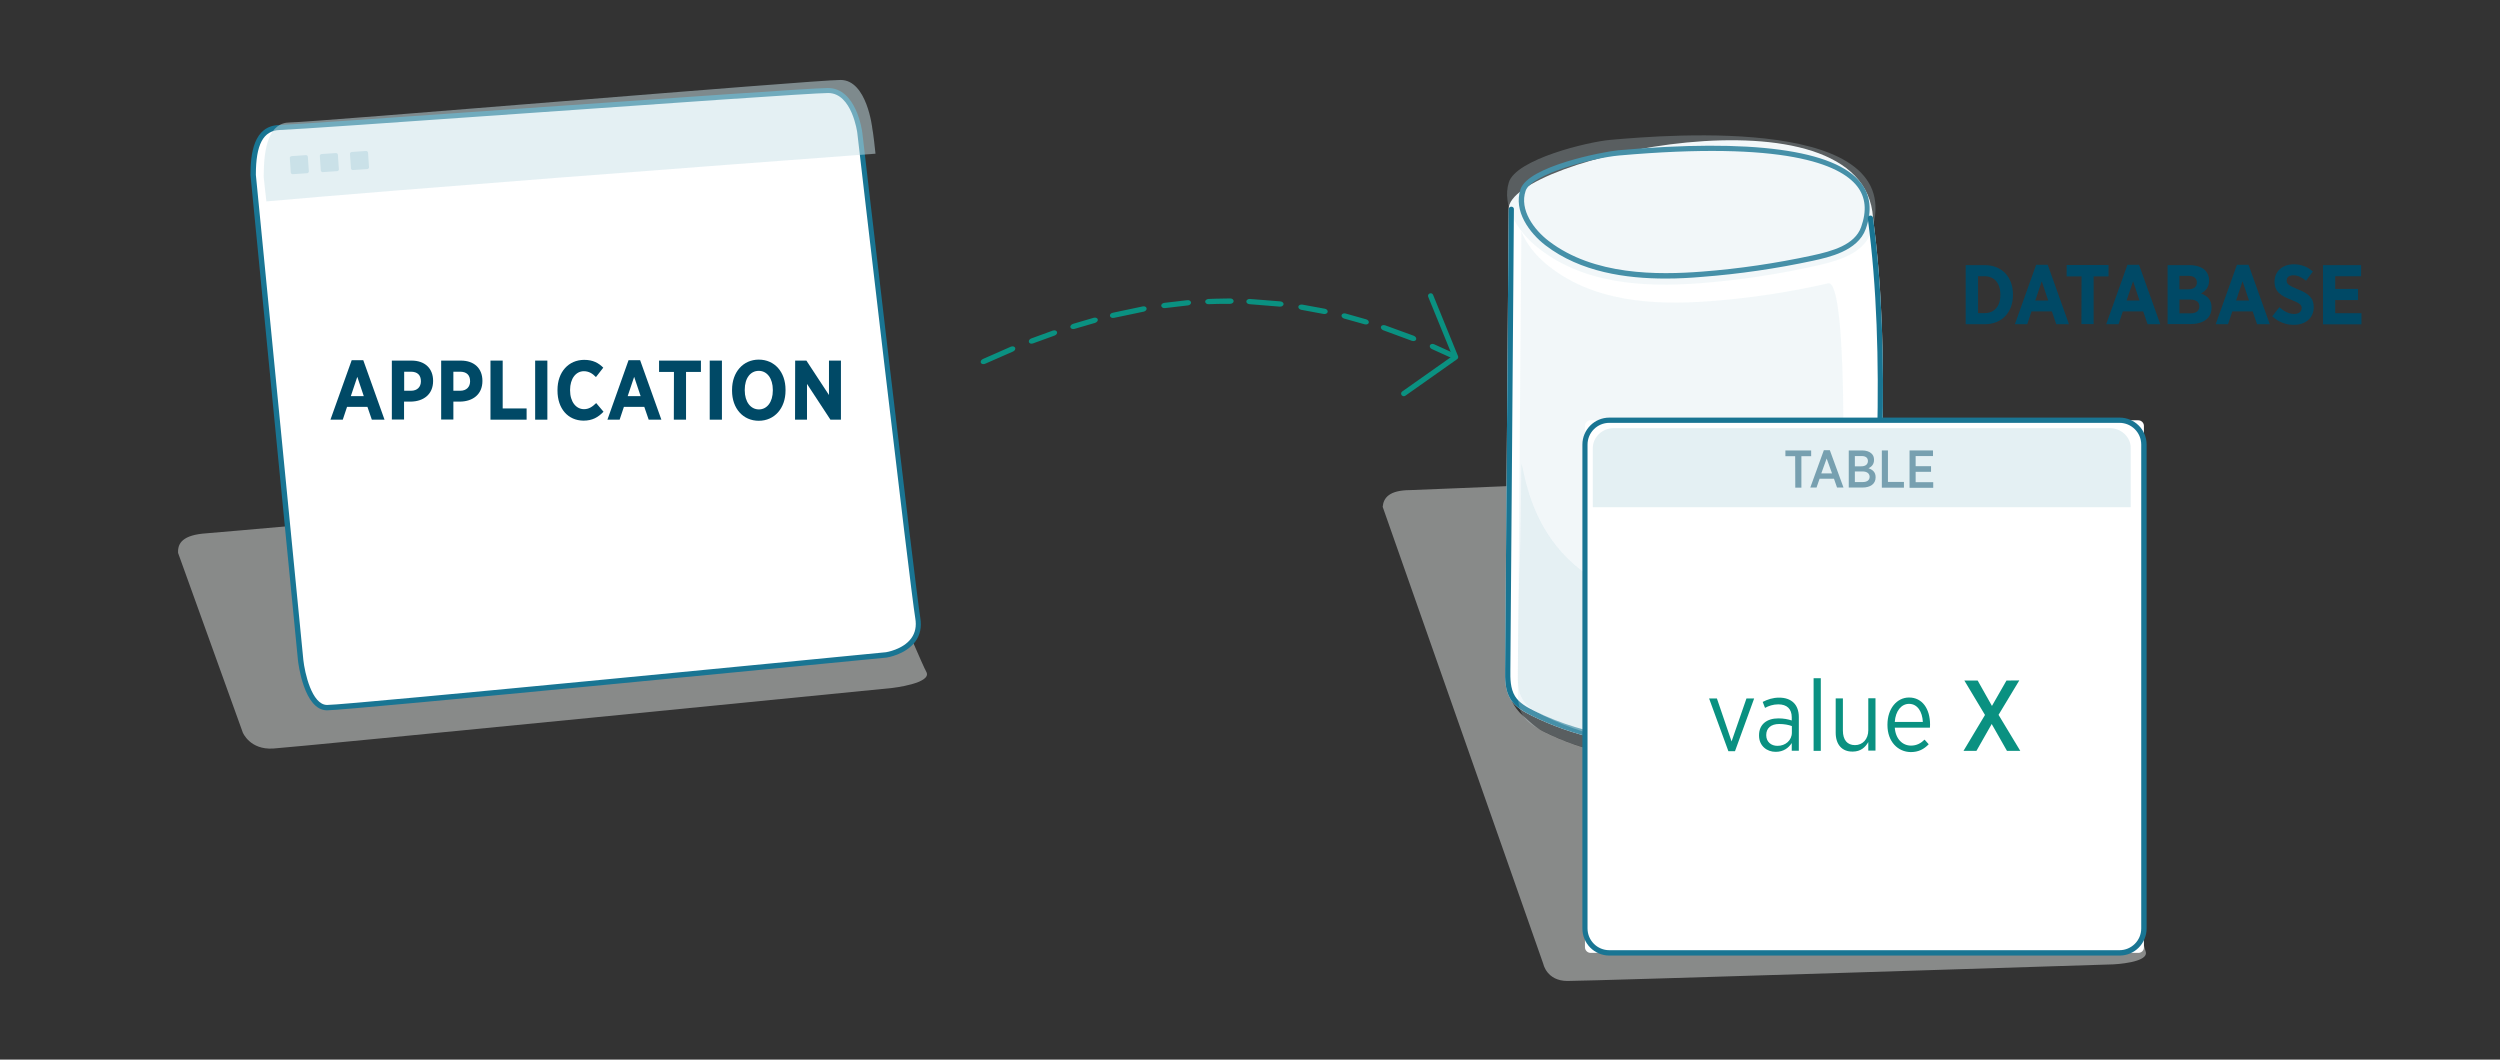 <?xml version="1.0" encoding="utf-8"?>
<!-- Generator: Adobe Illustrator 19.1.0, SVG Export Plug-In . SVG Version: 6.00 Build 0)  -->
<svg version="1.1" id="a01" xmlns="http://www.w3.org/2000/svg" xmlns:xlink="http://www.w3.org/1999/xlink" x="0px" y="0px"
	 viewBox="904 -314 2048 868" style="enable-background:new 904 -314 2048 868;" xml:space="preserve">
<rect x="904" y="-314" width="2048" height="868" fill="#333333" stroke="none"/>
<style type="text/css">
	.st0{fill:#FFFFFF;}
	.st1{opacity:0.5;}
	.st2{fill:#DEE1E0;}
	.st3{fill:#197593;}
	.st4{opacity:0.25;}
	.st5{fill:#CAE1E8;}
	.st6{opacity:0.35;}
	.st7{fill:#004966;}
	.st8{opacity:0.48;}
	.st9{fill:#0A9181;}
</style>
<g>
	<g>
		<path class="st0" d="M2266.6,297.1c-37.1,0-74.2-8.1-107.8-24.8c-6.3-3.1-13.3-7-17.4-13.6c-4.6-7.4-4.5-16.5-4.4-23.9l2.9-377.4
			c-1.3-42.1,291.5-106.1,298.5,7.1c15.1,113.5,6.1,241.8-1.8,355l-0.9,12.7l-0.6,0.6C2389.3,274.9,2328,297.1,2266.6,297.1z"/>
	</g>
</g>
<g class="st1">
	<path class="st2" d="M2661.7,465.4c-3.3-9.2-32-141.2-32-141.2s-19.6-97.3-40.7-97.4c-11-0.1-108.3,68.6-230.1,46.4
		c-58.8,37-122.3,45.9-190.8,11.9c-6.3-3.1-11.2-8.2-16.6-12.9c-7.5-6.5-11.9-16-11.8-23.8c0.3-39.7,2.9-125.7,0-129.6V84.2
		c0,0-78.2,3.3-80.6,3.3c-16.8,0.1-21.7,6.1-22.4,13.7l131.6,374.5c0,0,2.8,13.8,19.6,13.9c16.8,0.1,447.4-13.6,447.4-13.6
		S2665,474.7,2661.7,465.4z"/>
</g>
<g class="st1">
	<path class="st2" d="M1049.9,139l53,147.1c0,0,5.8,14.3,24.9,13.1c19.1-1.2,507-49.6,507-49.6s33.4-3.8,28-13.3
		c-5.4-9.5-62.5-146.4-62.5-146.4s-5.6-12.7-29.6-11.1c-23.2,1.5-471.9,42.2-497.7,44.1C1053.8,124.2,1049.4,130.9,1049.9,139z"/>
</g>
<g>
	<g>
		<g>
			<path class="st3" d="M2268.7-85.8c-32.5,0-69.9-5.2-98.6-27.2c-13.2-10.1-26.5-28.2-20.5-46c6.4-18.9,67.5-30.7,80.1-31.9l0,0
				c109-9.7,177.7-0.4,198.8,26.8c7.9,10.2,9.2,22.9,3.9,37.7c-6.5,18.1-30.4,23.2-43.2,26c-29.8,6.4-60.4,10.9-90.7,13.2
				C2289.4-86.4,2279.3-85.8,2268.7-85.8z M2230.2-186.6c-20.4,1.8-71.6,15-76.4,28.9c-5.3,15.6,6.9,32,19,41.2
				c37,28.3,89.3,27.8,125.5,25c30.2-2.3,60.5-6.8,90.2-13.2c16.6-3.6,34.8-8.6,40.1-23.2c4.8-13.5,3.8-24.5-3.3-33.6
				C2411.1-179.5,2365.9-198.6,2230.2-186.6L2230.2-186.6z"/>
		</g>
	</g>
	<g class="st4">
		<g>
			<path class="st5" d="M2223.1-199.4c-18.3,1.6-77.3,15.8-83.1,34.9c-5.7,18.9,6.9,39.1,21.4,51.4C2199-81.3,2250-78.4,2296.9-82
				c32.4-2.5,64.6-7.4,96.3-14.6c17.4-4,38.3-10,44.1-28.5C2467.3-219.4,2272.2-203.8,2223.1-199.4z"/>
		</g>
	</g>
	<g>
		<g>
			<path class="st3" d="M2266.6,297.1c-37.1,0-74.2-8.1-107.8-24.8c-6.3-3.1-13.3-7-17.4-13.6c-4.6-7.4-4.5-16.5-4.4-23.9l2.9-377.4
				c0-1.2,1-2.1,2.2-2.1l0,0c1.2,0,2.2,0.9,2.1,2.1l-2.9,377.4c-0.1,6.8-0.1,15.2,3.8,21.5c3.5,5.7,10,9.2,15.7,12
				c86.1,42.7,199.8,26.6,270.7-38.2l0.8-11c7.9-113,16.9-241.1,1.8-354.1c-0.2-1.2,0.7-2.3,1.9-2.4c1.2-0.2,2.3,0.7,2.4,1.9
				c15.1,113.5,6.1,241.8-1.8,355l-0.9,12.7l-0.6,0.6C2389.3,274.9,2328,297.1,2266.6,297.1z"/>
		</g>
	</g>
	<g class="st4">
		<g>
			<path class="st5" d="M2401.6-81.9c-31.7,7.3-63.9,12.1-96.3,14.6c-46.9,3.6-97.9,0.7-135.5-31.1c-8-6.8-15.4-15.9-19.5-26
				c-1,124.6-1.9,249.2-2.9,373.8c-0.1,7.8,0,16.1,4.1,22.7c3.7,6,10.2,9.7,16.6,12.9c87.8,43.6,167.4,16.8,239.5-49.6
				C2415.6,120.9,2419-85.9,2401.6-81.9z"/>
		</g>
	</g>
	<g class="st6">
		<g>
			<path class="st5" d="M2401.6,108.2c-31.7,7.3-63.8,75.4-96.3,75.4c-144,0-150.9-107.8-155-117.9c-1,124.6-1.9,46.1-2.9,170.8
				c-0.1,7.8,0,16.1,4.1,22.7c3.7,6,10.2,9.7,16.6,12.9c87.8,43.6,167.4,16.8,239.5-49.6C2415.6,107.9,2419,104.3,2401.6,108.2z"/>
		</g>
	</g>
</g>
<g>
	<path class="st0" d="M1111.4-170.6l38.9,397.5c0,0,4.3,38.9,21.6,38.9c17.3,0,458-43.2,458-43.2s30.2-4.3,25.9-30.2
		s-47.5-397.5-47.5-397.5s-4.3-34.5-25.9-34.6c-20.9-0.1-426.1,29.7-449.4,30.2C1115.7-209.1,1111.4-192.3,1111.4-170.6z"/>
	<path class="st3" d="M1171.9,267.9c-19,0-23.6-39.1-23.8-40.8l-38.9-397.7c0-17.4,2.5-40.5,23.7-41c10.5-0.3,100.5-6.6,195.7-13.3
		c118.8-8.3,241.7-17,253.6-17c0,0,0,0,0.1,0c23.2,0.1,27.9,35,28.1,36.5c0.4,3.7,43.3,371.8,47.5,397.4c1.3,7.6-0.1,14.2-4.1,19.6
		c-7.9,10.7-23,13-23.6,13.1C1612.1,226.4,1189.1,267.9,1171.9,267.9z M1113.6-170.8l38.9,397.4c1.1,10.3,6.9,36.9,19.5,36.9
		c17,0,453.4-42.8,457.8-43.2c0,0,13.9-2.1,20.7-11.4c3.3-4.5,4.4-10,3.3-16.4c-4.3-25.7-47.1-393.9-47.5-397.6
		c0-0.3-4.3-32.6-23.8-32.7c0,0,0,0-0.1,0c-11.8,0-140.1,9-253.3,17c-95.3,6.7-185.3,13-195.9,13.3
		C1119.6-207,1113.6-195.7,1113.6-170.8z"/>
</g>
<g class="st1">
	<path class="st5" d="M1621.2-188.1c-1.7-16.4-2.6-20.6-2.6-20.6s-4.3-39.8-26-39.8c-21.7,0-433.5,34.8-450.9,34.8
		s-21.7,19.9-21.7,44.8l2.2,19.9C1237-159.2,1477.2-177.4,1621.2-188.1z"/>
</g>
<g>
	<g>
		<path class="st5" d="M1155.6-172.1l-11.8,0.8c-0.8,0.1-1.5-0.6-1.6-1.4l-0.8-11.8c-0.1-0.8,0.6-1.5,1.4-1.6l11.8-0.8
			c0.8-0.1,1.5,0.6,1.6,1.4l0.8,11.8C1157-172.9,1156.4-172.1,1155.6-172.1z"/>
	</g>
	<g>
		<path class="st5" d="M1180.2-173.8l-11.8,0.8c-0.8,0.1-1.5-0.6-1.6-1.4l-0.8-11.8c-0.1-0.8,0.6-1.5,1.4-1.6l11.8-0.8
			c0.8-0.1,1.5,0.6,1.6,1.4l0.8,11.8C1181.7-174.6,1181.1-173.9,1180.2-173.8z"/>
	</g>
	<g>
		<path class="st5" d="M1204.9-175.5l-11.8,0.8c-0.8,0.1-1.5-0.6-1.6-1.4l-0.8-11.8c-0.1-0.8,0.6-1.5,1.4-1.6l11.8-0.8
			c0.8-0.1,1.5,0.6,1.6,1.4l0.8,11.8C1206.4-176.3,1205.7-175.6,1204.9-175.5z"/>
	</g>
</g>
<g>
	<g>
		<path class="st0" d="M2655.7,466.6H2207c-2.5,0-4.6-2.1-4.6-4.6V34.9c0-2.5,2.1-4.6,4.6-4.6h448.7c2.5,0,4.6,2.1,4.6,4.6V462
			C2660.4,464.6,2658.3,466.6,2655.7,466.6z"/>
	</g>
	<g>
		<path class="st3" d="M2640.4,468.8h-418c-12.2,0-22.1-9.9-22.1-22.1V50.2c0-12.2,9.9-22.1,22.1-22.1h418
			c12.2,0,22.1,9.9,22.1,22.1v396.4C2662.5,458.9,2652.6,468.8,2640.4,468.8z M2222.3,32.4c-9.8,0-17.8,8-17.8,17.8v396.4
			c0,9.8,8,17.8,17.8,17.8h418c9.8,0,17.8-8,17.8-17.8V50.2c0-9.8-8-17.8-17.8-17.8L2222.3,32.4L2222.3,32.4z"/>
	</g>
</g>
<g>
	<path class="st7" d="M2514.3-96.8h15.6c14,0,23.1,9.7,23.1,23.9v0.6c0,14.2-9.1,23.9-23.1,23.9h-15.6V-96.8z M2524.4-87.8v30.3h5.5
		c7.6,0,12.8-5.3,12.8-14.9v-0.3c0-9.6-5.2-15-12.8-15h-5.5V-87.8z"/>
	<path class="st7" d="M2572-97.1h9.5l17.4,48.7h-10.4l-3.6-10.5h-16.7l-3.5,10.5h-10.1L2572-97.1z M2581.9-67.8l-5.3-15.8l-5.3,15.8
		H2581.9z"/>
	<path class="st7" d="M2609.2-87.6H2597v-9.3h34.3v9.3h-12.2v39.1h-10L2609.2-87.6L2609.2-87.6z"/>
	<path class="st7" d="M2646.8-97.1h9.5l17.4,48.7h-10.4l-3.6-10.5H2643l-3.5,10.5h-10.1L2646.8-97.1z M2656.7-67.8l-5.3-15.8
		l-5.3,15.8H2656.7z"/>
	<path class="st7" d="M2679.7-96.8h18c5.4,0,9.9,1.5,12.7,4.2c2.1,2.2,3.3,4.8,3.3,8.2v0.2c0,5.7-3.1,8.7-6.6,10.6
		c5.2,2,8.6,5.2,8.6,11.5v0.3c0,8.7-7,13.3-17.5,13.3h-18.5V-96.8z M2703.7-82.6c0-3.5-2.5-5.4-6.8-5.4h-7.5v11h7
		C2700.9-77,2703.7-78.8,2703.7-82.6L2703.7-82.6z M2698.2-68.6h-8.8v11.3h9c4.5,0,7.3-1.9,7.3-5.7v0
		C2705.8-66.5,2703.2-68.6,2698.2-68.6z"/>
	<path class="st7" d="M2736.5-97.1h9.5l17.4,48.7H2753l-3.6-10.5h-16.7l-3.5,10.5h-10.1L2736.5-97.1z M2746.4-67.8l-5.3-15.8
		l-5.3,15.8H2746.4z"/>
	<path class="st7" d="M2765.4-54.9l5.9-7.4c3.2,2.8,7.2,5.5,12,5.5c3.9,0,6.2-1.9,6.2-4.8v-0.1c0-2.4-1.4-3.9-8.3-6.6
		c-8.6-3.3-13.9-6.6-13.9-14.9v-0.1c0-8.4,6.5-14.2,15.8-14.2c5.7,0,11.2,1.9,15.6,5.9l-5.6,7.6c-3-2.5-6.6-4.5-10.3-4.5
		c-3.5,0-5.6,1.7-5.6,4.2v0.1c0,2.8,1.7,4.1,9.2,7.2c8.4,3.3,13,6.9,13,14.5v0.1c0,9-6.8,14.5-16.2,14.5
		C2777.2-47.8,2770.8-49.9,2765.4-54.9z"/>
	<path class="st7" d="M2807-96.8h31.2v9.1H2817v10.4h18.7v9.1H2817v10.8h21.5v9.1H2807V-96.8z"/>
</g>
<g class="st1">
	<path class="st5" d="M2632.2,36.7h-406.1c-9.5,0-17.3,7.4-17.3,16.4v48.4h440.7V53.1C2649.6,44.1,2641.8,36.7,2632.2,36.7z"/>
</g>
<g class="st8">
	<g>
		<path class="st7" d="M2374.6,59.7h-8V55h21.1v4.7h-8v25.8h-5L2374.6,59.7L2374.6,59.7z"/>
		<path class="st7" d="M2398.1,54.8h4.9l11.2,30.6h-5.3l-2.5-7.2h-11.8l-2.5,7.2h-5.1L2398.1,54.8z M2404.8,73.8l-4.4-12.2
			l-4.4,12.2H2404.8z"/>
		<path class="st7" d="M2418.5,55h10.9c3.3,0,6.1,0.9,7.8,2.6c1.4,1.3,2,3,2,5.1v0.1c0,3.7-2.2,5.7-4.5,6.8c3.4,1.2,5.8,3.2,5.8,7.3
			v0.2c0,5.4-4.4,8.3-10.8,8.3h-11.2V55L2418.5,55z M2434.2,63.6c0-2.6-1.9-4-5.1-4h-5.6V68h5.3C2432.1,68,2434.2,66.5,2434.2,63.6
			L2434.2,63.6z M2429.6,72.2h-6.1v8.7h6.4c3.5,0,5.7-1.5,5.7-4.3v-0.1C2435.5,73.9,2433.5,72.2,2429.6,72.2z"/>
		<path class="st7" d="M2445.6,55h5v25.8h13.1v4.7h-18.1V55z"/>
		<path class="st7" d="M2468.3,55h19.2v4.6h-14.2v8.3h12.6v4.6h-12.6V81h14.4v4.6h-19.4V55z"/>
	</g>
</g>
<g>
	<path class="st9" d="M2304.1,258.2h6.4l12,35.2l12.2-35.2h6.3l-15.7,43.2h-5.4L2304.1,258.2z"/>
	<path class="st9" d="M2345,288.6v-0.3c0-8.8,6.3-13.8,15.8-13.8c4.5,0,7.8,0.7,11,1.7v-2.6c0-6.9-4-10.6-11-10.6
		c-4.3,0-8,1.3-10.9,2.9l-1.9-4.9c4-2,8.2-3.5,13.5-3.5c5.2,0,9.2,1.5,12,4.3c2.6,2.6,4.1,6.6,4.1,11.6V301h-5.8v-6.3
		c-2.6,4-6.8,7.2-13.1,7.2C2351.6,302,2345,297.1,2345,288.6z M2371.9,286.2v-5.4c-2.7-1-6.2-1.7-10.4-1.7c-6.8,0-10.6,3.5-10.6,9
		v0.2c0,5.4,4,8.7,9.1,8.7C2366.7,297.1,2371.9,292.4,2371.9,286.2z"/>
	<path class="st9" d="M2389.7,241.6h5.9v59.5h-5.9V241.6z"/>
	<path class="st9" d="M2407.8,286.3v-28.2h5.9v26.4c0,7.7,3.6,11.9,9.9,11.9s10.9-4.9,10.9-12.2V258h5.9v42.9h-5.9v-7
		c-2.4,4.3-6.3,7.8-12.7,7.8C2413,301.9,2407.8,295.9,2407.8,286.3z"/>
	<path class="st9" d="M2450.2,280v-0.4c0-13.1,7.7-22.2,17.7-22.2c10.8,0,17.2,9.2,17.2,22.2c0,0.6,0,1.7-0.1,2.5h-28.8
		c0.7,9.5,6.5,14.7,13.3,14.7c4.7,0,8.2-2,11.1-4.9l3.4,3.8c-3.9,4-8.3,6.4-14.7,6.4C2458.8,302,2450.2,293.6,2450.2,280z
		 M2479.2,277.4c-0.4-8.2-4.3-14.8-11.3-14.8c-6.3,0-11.1,5.8-11.7,14.8H2479.2z"/>
	<path class="st9" d="M2558.2,243.4l-17,28.2l17.8,29.5h-10.9l-12.5-22l-12.5,22h-10.6l17.6-29.4l-16.9-28.2h10.9l11.7,20.8
		l11.9-20.8L2558.2,243.4L2558.2,243.4z"/>
</g>
<g>
	<g>
		<g>
			<g>
				<path class="st9" d="M1711-16c-1.4,0.6-3,0.3-3.5-0.8s0.3-2.5,1.7-3.1l22.9-10.1c1.4-0.6,3-0.2,3.5,0.9s-0.3,2.5-1.8,3.1
					L1711-16z M2097.6-21.1c-0.5,1.1-2.1,1.4-3.5,0.8l-17-7.7c-1.4-0.6-2.2-2-1.7-3.1c0.5-1.1,2-1.5,3.4-0.9l17.2,7.8
					C2097.4-23.5,2098.2-22.1,2097.6-21.1z M1750.3-32.7c-1.5,0.6-3,0.1-3.4-1s0.4-2.5,1.8-3l17.8-6.5c1.5-0.5,3,0,3.4,1.1
					s-0.5,2.5-2,3L1750.3-32.7z M2064.1-35.8c-0.5,1.1-2,1.5-3.5,1l-23.3-8.6c-1.5-0.5-2.4-1.9-2-3c0.4-1.1,1.9-1.6,3.4-1.1
					l23.6,8.6C2063.7-38.3,2064.5-36.9,2064.1-35.8z M1784.3-44.6c-1.5,0.5-3-0.1-3.4-1.2c-0.4-1.1,0.6-2.4,2.1-2.9l17-5
					c1.5-0.4,3,0.2,3.3,1.3s-0.7,2.4-2.2,2.9L1784.3-44.6z M2025.3-49.6c-0.3,1.1-1.8,1.7-3.3,1.3l-16.8-4.7
					c-1.5-0.4-2.5-1.7-2.2-2.8s1.7-1.8,3.2-1.4l17,4.8C2024.7-52,2025.6-50.7,2025.3-49.6z M1816.6-53.6c-1.5,0.3-3-0.3-3.3-1.5
					c-0.3-1.2,0.7-2.4,2.3-2.7l24.6-5.2c1.5-0.3,2.9,0.4,3.1,1.6s-0.9,2.4-2.4,2.7L1816.6-53.6z M1991.6-58.4
					c-0.3,1.2-1.7,1.9-3.3,1.6l-18.3-3.4c-1.5-0.3-2.6-1.5-2.4-2.6s1.6-1.9,3.1-1.7l18.6,3.4C1990.8-60.9,1991.9-59.6,1991.6-58.4z
					 M1858.4-61.6c-1.5,0.2-2.9-0.6-3.1-1.8c-0.2-1.2,1-2.3,2.5-2.5l18.9-2.2c1.6-0.2,2.9,0.7,3,1.9c0.1,1.2-1.1,2.3-2.6,2.4
					L1858.4-61.6z M1955.5-64.7c-0.2,1.2-1.6,2-3.1,1.9l-24.7-2c-1.6-0.1-2.8-1.1-2.7-2.3c0.1-1.2,1.4-2.1,2.9-2l25.1,2
					C1954.5-66.9,1955.7-65.8,1955.5-64.7z M1894.2-64.8c-1.6,0.1-2.9-0.9-2.9-2c-0.1-1.2,1.2-2.2,2.7-2.3c0,0,10.2-0.4,16.7-0.4
					c1.3,0,1.3,0,1.3,0c1.4,0,2.6,1,2.6,2.2s-1.3,2.2-2.9,2.2c0,0-0.1,0-1.5,0C1904-65.2,1894.2-64.8,1894.2-64.8z"/>
			</g>
		</g>
	</g>
	<g>
		<path class="st9" d="M2054,10.6c-0.7,0-1.3-0.3-1.8-0.9c-0.7-1-0.5-2.3,0.5-3l41.1-29L2074-70.8c-0.5-1.1,0.1-2.4,1.2-2.8
			c1.1-0.5,2.4,0.1,2.8,1.2l20.4,50.1c0.4,0.9,0.1,2-0.8,2.6l-42.5,30C2054.9,10.4,2054.5,10.6,2054,10.6z"/>
	</g>
</g>
<g>
	<path class="st7" d="M1192.1-18.9h9.5l17.4,48.7h-10.4l-3.6-10.5h-16.7l-3.5,10.5h-10.1L1192.1-18.9z M1202,10.5l-5.3-15.8
		l-5.3,15.8H1202z"/>
	<path class="st7" d="M1225-18.6h16.1c10.9,0,17.7,6.3,17.7,16.6v0.1c0,11.1-8,16.7-18.1,16.9h-5.7v14.7h-10V-18.6z M1240.7,6.1
		c5.2,0,8.1-3.2,8.1-7.7v-0.1c0-5.1-2.9-7.8-8.2-7.8h-5.5V6.1H1240.7z"/>
	<path class="st7" d="M1265.4-18.6h16.1c10.9,0,17.7,6.3,17.7,16.6v0.1c0,11.1-8,16.7-18.1,16.9h-5.7v14.7h-10V-18.6z M1281,6.1
		c5.2,0,8.1-3.2,8.1-7.7v-0.1c0-5.1-2.9-7.8-8.2-7.8h-5.5V6.1H1281z"/>
	<path class="st7" d="M1305.8-18.6h10v39.2h19.6v9.2h-29.6V-18.6z"/>
	<path class="st7" d="M1342.4-18.6h10v48.4h-10V-18.6z"/>
	<path class="st7" d="M1360.7,6V5.4c0-14.7,9.1-24.6,21.9-24.6c7.2,0,11.8,2.6,15.6,6.4l-6,7.7c-2.9-3-5.9-4.8-9.9-4.8
		c-6.5,0-11.3,6-11.3,15.4v0.2c0,9.6,5,15.5,11.4,15.5c3.9,0,6.7-1.8,10-5l6,7.1c-4.4,4.5-9,7.3-16.4,7.3
		C1369.3,30.5,1360.7,20.8,1360.7,6z"/>
	<path class="st7" d="M1418.9-18.9h9.5l17.4,48.7h-10.4l-3.6-10.5h-16.7l-3.5,10.5h-10L1418.9-18.9z M1428.8,10.5l-5.3-15.8
		l-5.3,15.8H1428.8z"/>
	<path class="st7" d="M1456.1-9.3h-12.2v-9.3h34.3v9.3H1466v39.1h-10L1456.1-9.3L1456.1-9.3z"/>
	<path class="st7" d="M1485.4-18.6h10v48.4h-10V-18.6z"/>
	<path class="st7" d="M1503.7,6.1V5.3c0-14.5,9.1-24.7,21.9-24.7c12.9,0,21.9,10.1,21.9,24.6V6c0,14.5-9.1,24.7-21.9,24.7
		C1512.7,30.7,1503.7,20.6,1503.7,6.1z M1537.1,5.9V5.4c0-9.5-4.8-15.6-11.5-15.6c-6.8,0-11.5,5.9-11.5,15.5v0.5
		c0,9.5,4.9,15.6,11.6,15.6C1532.3,21.4,1537.1,15.4,1537.1,5.9z"/>
	<path class="st7" d="M1555.4-18.6h9.2l18.5,28.2v-28.2h9.8v48.4h-8.6l-19.2-29.3v29.3h-9.8L1555.4-18.6L1555.4-18.6z"/>
</g>
</svg>
